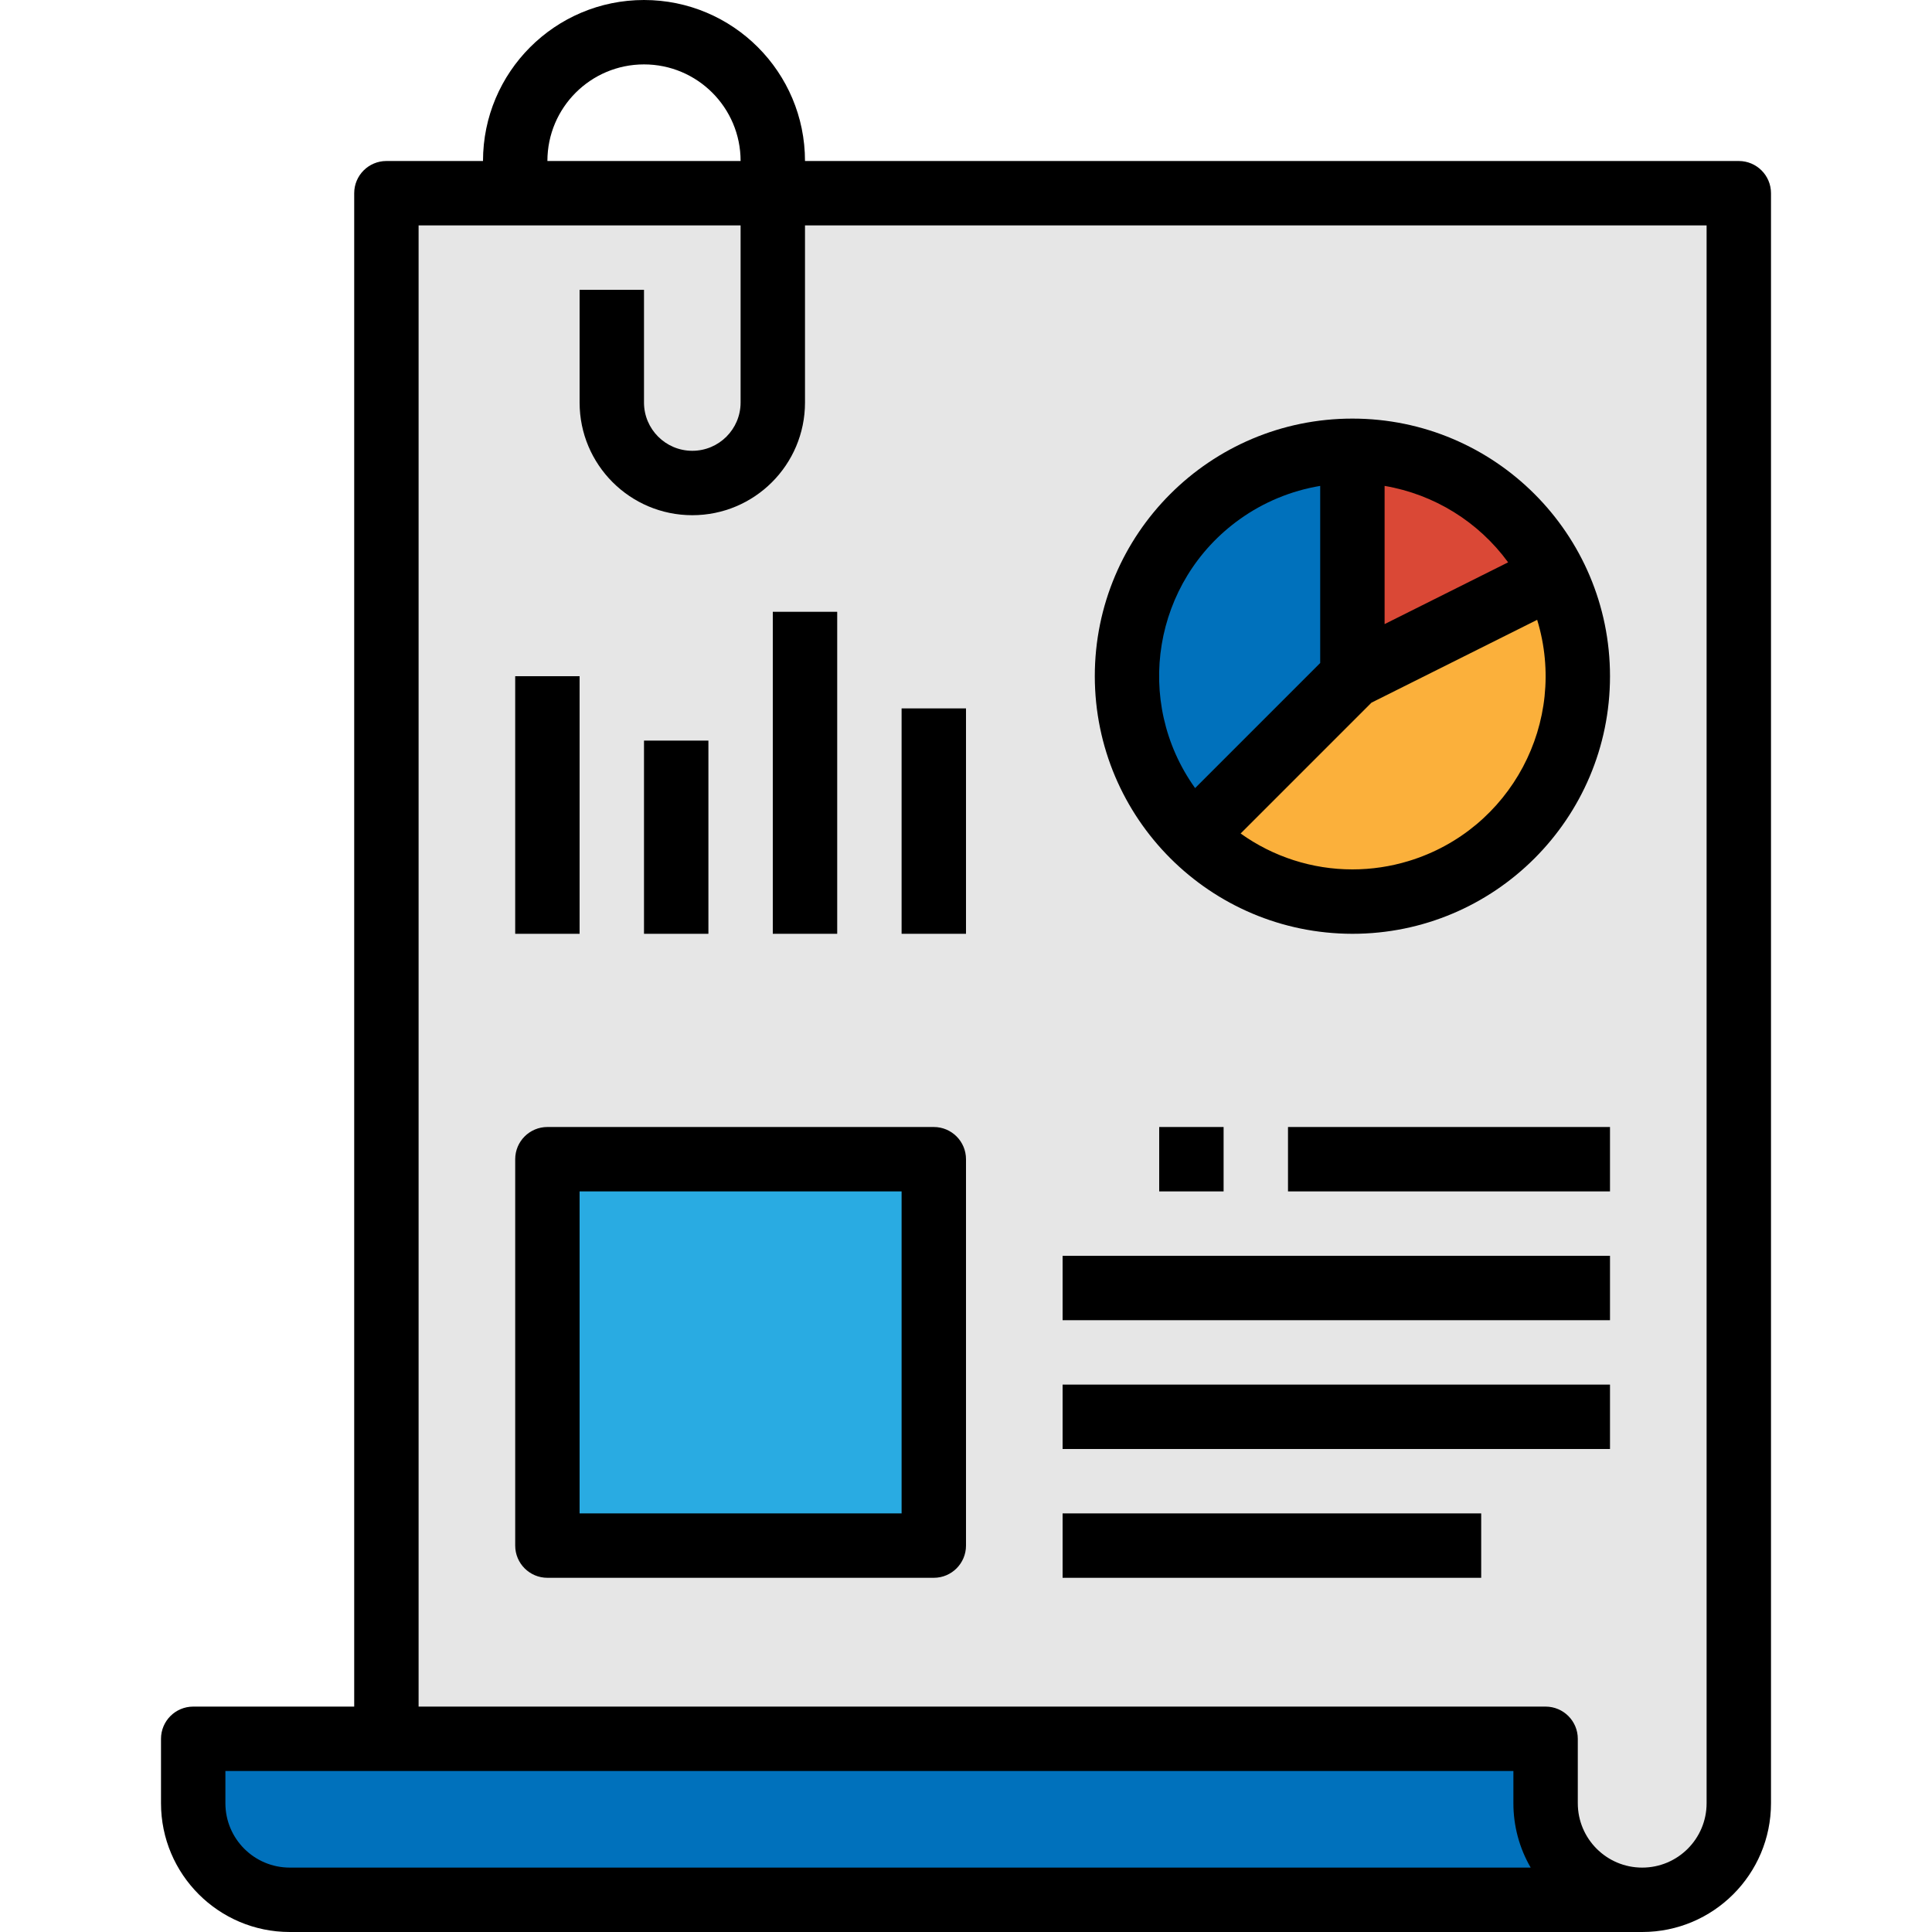 <?xml version="1.0" encoding="iso-8859-1"?>
<!-- Generator: Adobe Illustrator 19.0.0, SVG Export Plug-In . SVG Version: 6.00 Build 0)  -->
<svg version="1.1" id="Capa_1" xmlns="http://www.w3.org/2000/svg" xmlns:xlink="http://www.w3.org/1999/xlink" x="0px" y="0px"
	 viewBox="0 0 512 512" style="enable-background:new 0 0 512 512;" xml:space="preserve">
<path style="fill:#E6E6E6;" d="M102.4,503.467V51.2l0,0h358.4l0,0v426.667c0,14.14-11.46,25.6-25.6,25.6H102.4L102.4,503.467z"/>
<circle style="fill:#FBB03B;" cx="358.4" cy="179.2" r="59.733"/>
<path style="fill:#29ABE2;" d="M145.067,307.2h102.4v102.4h-102.4V307.2z"/>
<path style="fill:#DA4836;" d="M411.785,152.508c-10.103-20.233-30.771-33.024-53.385-33.041V179.2L411.785,152.508z"/>
<g>
	<path style="fill:#0071BC;" d="M358.4,119.467c-32.99,0-59.733,26.743-59.742,59.725c0,15.846,6.289,31.044,17.502,42.249
		l42.24-42.24V119.467z"/>
	<path style="fill:#0071BC;" d="M435.2,503.467c-14.14,0-25.6-11.46-25.6-25.6l0,0V460.8H51.2v17.067c0,14.14,11.46,25.6,25.6,25.6
		l0,0H435.2z"/>
</g>
<path d="M213.333,42.667C213.333,19.106,194.227,0,170.667,0S128,19.106,128,42.667h-25.6c-4.71,0-8.533,3.823-8.533,8.533v401.067
	H51.2c-4.71,0-8.533,3.823-8.533,8.533v17.067C42.667,496.717,57.95,512,76.8,512h358.4c18.85,0,34.133-15.283,34.133-34.133V51.2
	c0-4.71-3.823-8.533-8.533-8.533H213.333z M170.667,17.067c14.14,0,25.6,11.46,25.6,25.6h-51.2
	C145.067,28.527,156.527,17.067,170.667,17.067z M76.8,494.933c-9.429,0-17.067-7.637-17.067-17.067v-8.533h341.333v8.533
	c-0.009,5.99,1.57,11.887,4.582,17.067H76.8z M452.267,477.867c0,9.429-7.637,17.067-17.067,17.067
	c-9.429,0-17.067-7.637-17.067-17.067V460.8c0-4.71-3.823-8.533-8.533-8.533H110.933V59.733h85.333v46.933
	c0,7.066-5.734,12.8-12.8,12.8s-12.8-5.734-12.8-12.8l0,0V76.8H153.6v29.867c0,16.495,13.372,29.867,29.867,29.867
	s29.867-13.372,29.867-29.867V59.733h238.933V477.867z"/>
<path d="M281.6,332.8h145.067v17.067H281.6V332.8z"/>
<path d="M281.6,366.933h145.067V384H281.6V366.933z"/>
<path d="M281.6,401.067h110.933v17.067H281.6V401.067z"/>
<path d="M341.333,298.667h85.333v17.067h-85.333V298.667z"/>
<path d="M358.4,247.467c37.7,0,68.267-30.566,68.267-68.267S396.1,110.933,358.4,110.933S290.133,141.5,290.133,179.2
	C290.176,216.883,320.717,247.424,358.4,247.467z M358.4,230.4c-10.624,0-20.983-3.328-29.619-9.515l34.671-34.671l43.913-21.956
	c8.252,27.042-6.98,55.663-34.031,63.915C368.495,229.649,363.46,230.4,358.4,230.4z M399.667,149.026l-32.734,16.367v-36.625
	C380.066,131.004,391.808,138.266,399.667,149.026z M349.867,128.768v46.933l-33.152,33.152
	c-16.41-22.938-11.119-54.835,11.819-71.245C334.874,133.069,342.17,130.048,349.867,128.768z"/>
<path d="M136.533,179.2H153.6v68.267h-17.067V179.2z"/>
<path d="M170.667,196.267h17.067v51.2h-17.067V196.267z"/>
<path d="M204.8,162.133h17.067v85.333H204.8V162.133z"/>
<path d="M238.933,187.733H256v59.733h-17.067V187.733z"/>
<path d="M247.467,298.667h-102.4c-4.71,0-8.533,3.823-8.533,8.533v102.4c0,4.71,3.823,8.533,8.533,8.533h102.4
	c4.71,0,8.533-3.823,8.533-8.533V307.2C256,302.49,252.177,298.667,247.467,298.667z M238.933,401.067H153.6v-85.333h85.333V401.067
	z"/>
<path d="M307.2,298.667h17.067v17.067H307.2V298.667z"/>
<g>
</g>
<g>
</g>
<g>
</g>
<g>
</g>
<g>
</g>
<g>
</g>
<g>
</g>
<g>
</g>
<g>
</g>
<g>
</g>
<g>
</g>
<g>
</g>
<g>
</g>
<g>
</g>
<g>
</g>
</svg>
